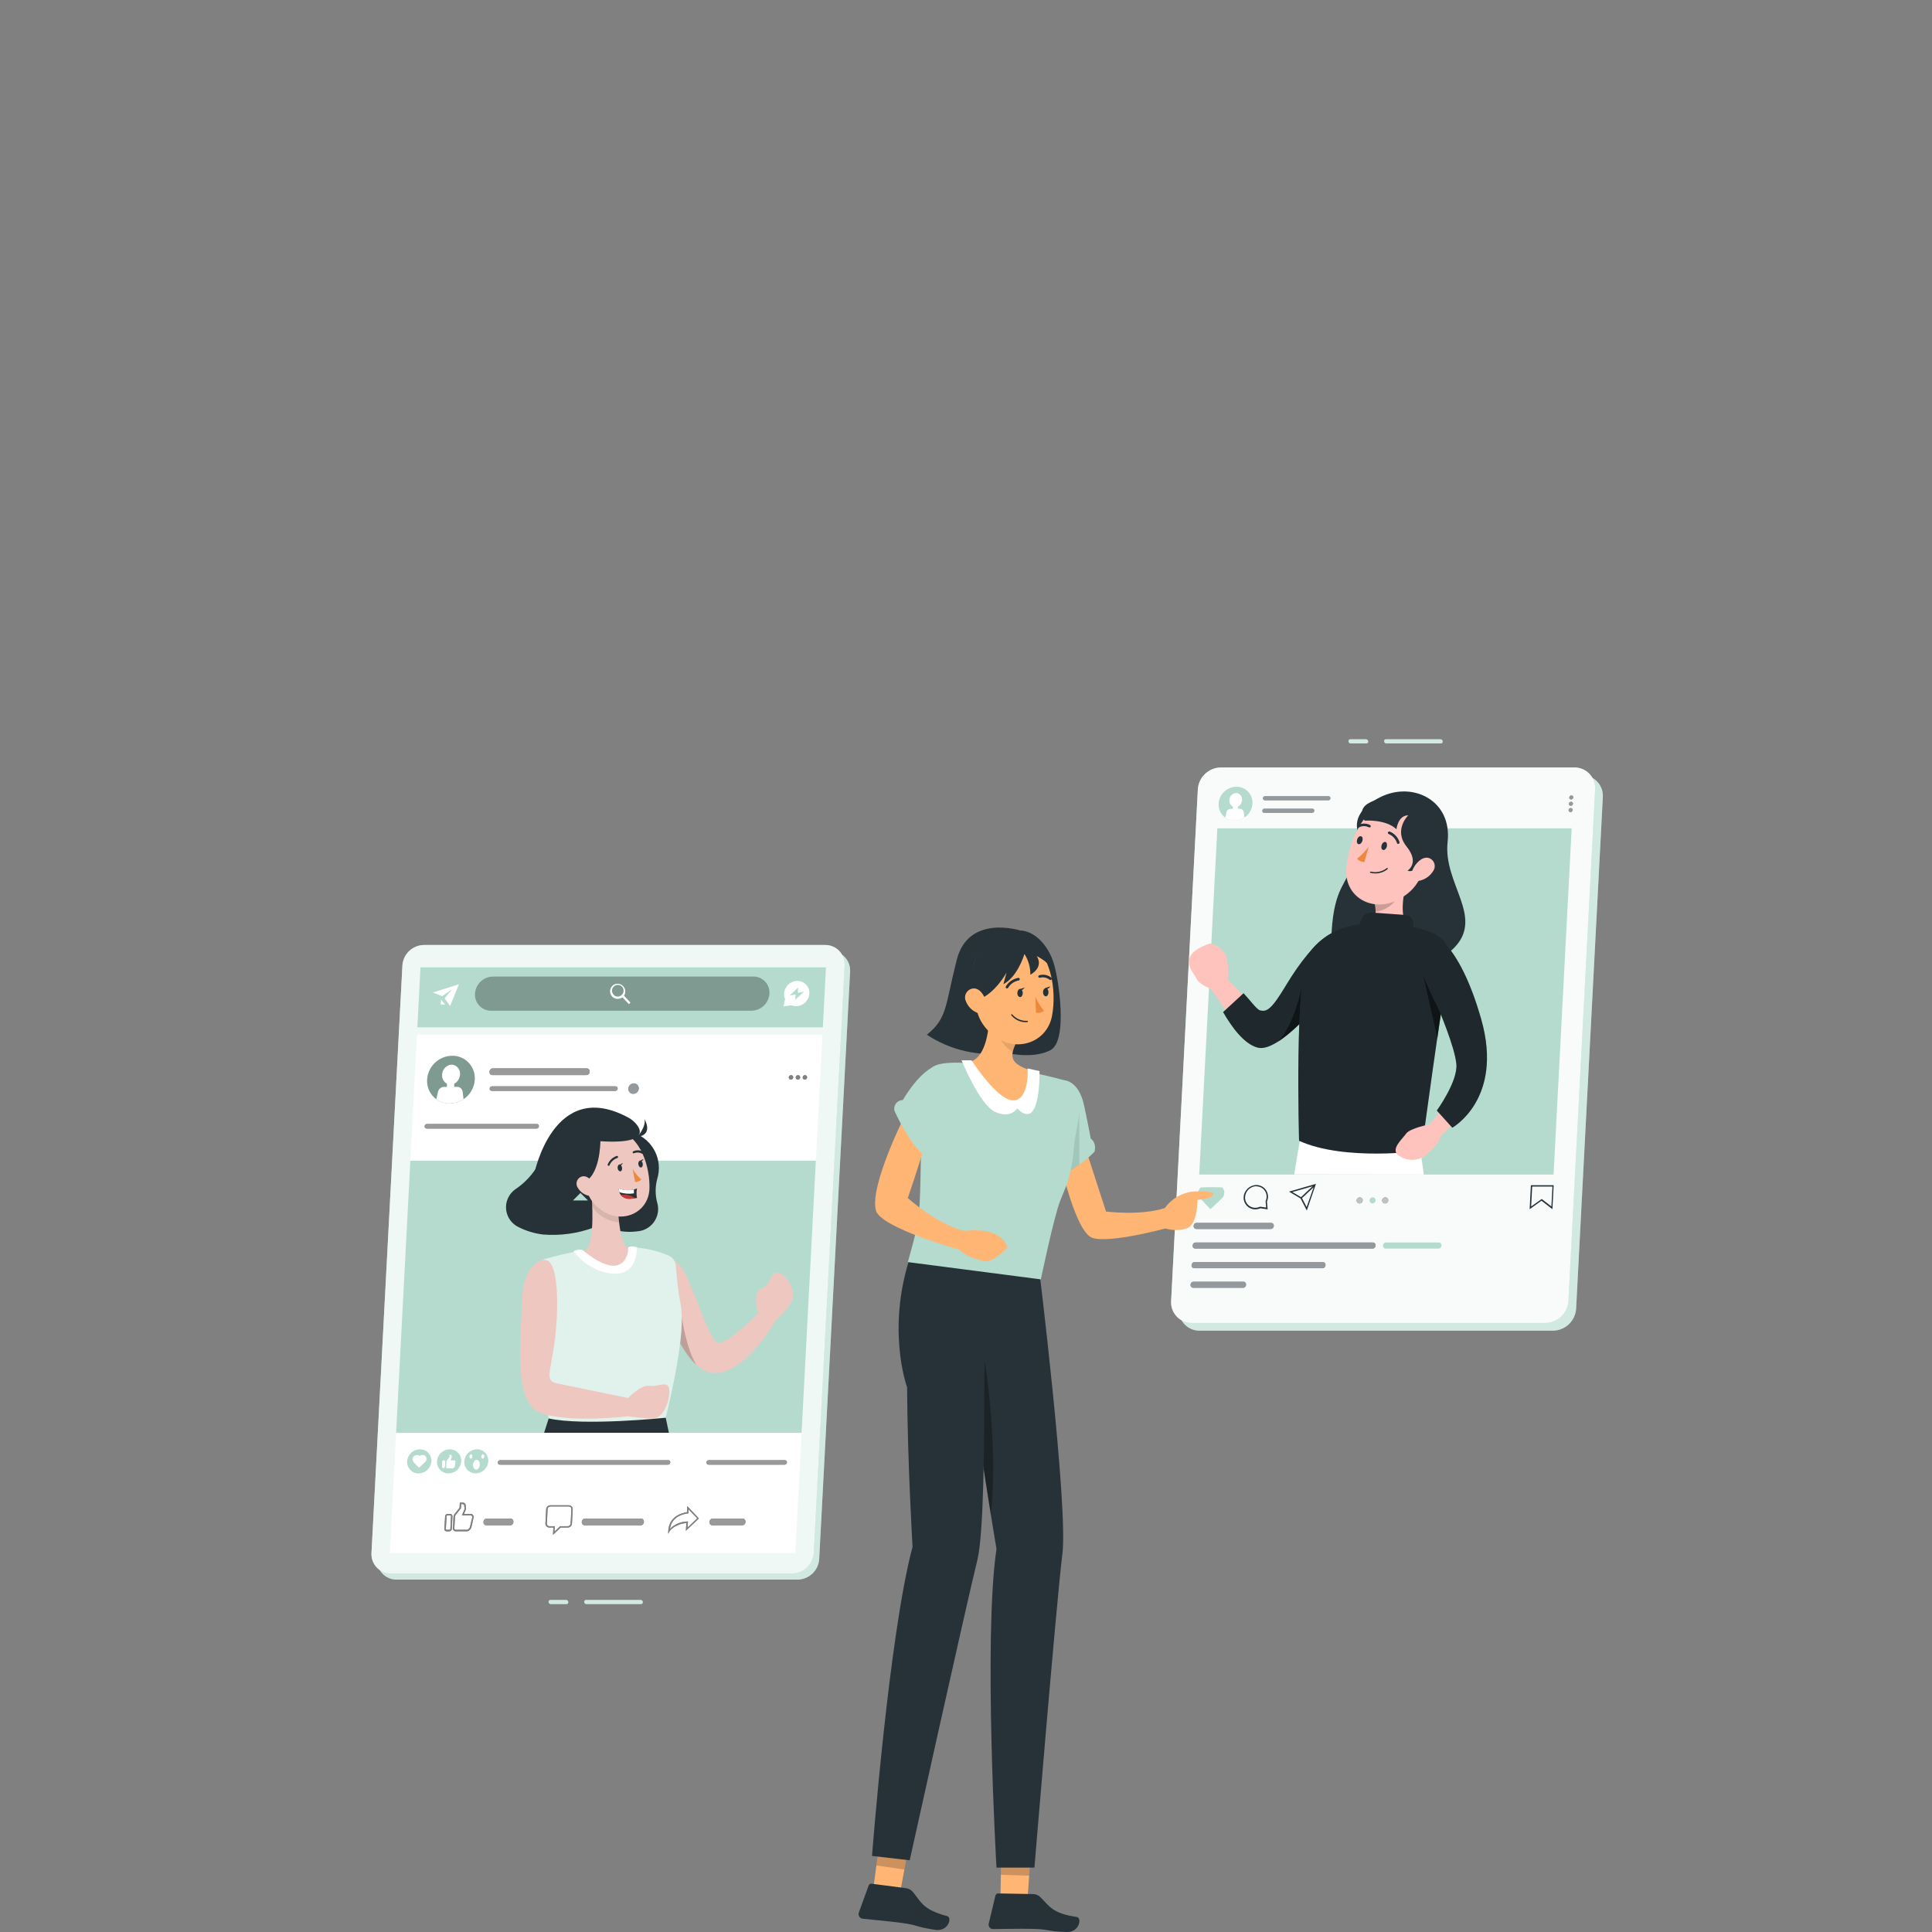 <?xml version="1.0" encoding="UTF-8"?>
<svg id="Layer_1" xmlns="http://www.w3.org/2000/svg" version="1.1" viewBox="0 0 500 500">
  <rect x="0" y="0" width="500" height="500" fill="#808080" stroke="none"/>
  <!-- Generator: Adobe Illustrator 29.5.0, SVG Export Plug-In . SVG Version: 2.1.0 Build 137)  -->
  <defs>
    <style>
      .st0 {
        opacity: .9;
      }

      .st0, .st1, .st2, .st3, .st4, .st5, .st6 {
        fill: #fff;
      }

      .st0, .st2, .st3, .st7, .st4, .st5, .st8, .st9, .st10, .st6 {
        isolation: isolate;
      }

      .st11, .st2 {
        opacity: .6;
      }

      .st12 {
        fill: #263238;
      }

      .st13, .st3 {
        opacity: .4;
      }

      .st14 {
        fill: #eec8c0;
      }

      .st7 {
        opacity: .1;
      }

      .st4, .st10, .st15 {
        opacity: .5;
      }

      .st5 {
        opacity: .7;
      }

      .st16 {
        fill: #c13b37;
      }

      .st17 {
        fill: #ffb573;
      }

      .st8 {
        opacity: .3;
      }

      .st9 {
        opacity: .2;
      }

      .st18 {
        fill: #ed893e;
      }

      .st6 {
        opacity: .8;
      }

      .st19 {
        fill: #b4dbce;
      }

      .st20 {
        fill: #ffc3bd;
      }
    </style>
  </defs>
  <g id="freepik--character-3--inject-34">
    <path class="st19" d="M401.9,344.38h-91.42c-2.95.03-5.37-2.33-5.4-5.28,0-.14,0-.27.01-.41l6.91-132.38c.19-3.18,2.82-5.66,6-5.69h91.42c2.95-.03,5.37,2.33,5.4,5.28,0,.14,0,.27-.01.41l-6.91,132.38c-.2,3.17-2.82,5.65-6,5.69h0Z"/>
    <path class="st3" d="M401.9,344.38h-91.42c-2.95.03-5.37-2.33-5.4-5.28,0-.14,0-.27.01-.41l6.91-132.38c.19-3.18,2.82-5.66,6-5.69h91.42c2.95-.03,5.37,2.33,5.4,5.28,0,.14,0,.27-.01.41l-6.91,132.38c-.2,3.17-2.82,5.65-6,5.69h0Z"/>
    <path class="st19" d="M399.9,342.38h-91.42c-2.95.03-5.37-2.33-5.4-5.28,0-.14,0-.27.01-.41l6.91-132.38c.19-3.18,2.82-5.66,6-5.69h91.42c2.95-.03,5.37,2.33,5.4,5.28,0,.14,0,.27-.01.41l-6.91,132.38c-.2,3.17-2.82,5.65-6,5.69h0Z"/>
    <path class="st0" d="M399.9,342.38h-91.42c-2.95.03-5.37-2.33-5.4-5.28,0-.14,0-.27.01-.41l6.91-132.38c.19-3.18,2.82-5.66,6-5.69h91.42c2.95-.03,5.37,2.33,5.4,5.28,0,.14,0,.27-.01.41l-6.91,132.38c-.2,3.17-2.82,5.65-6,5.69h0Z"/>
    <polygon class="st19" points="402.06 303.97 310.36 303.97 315.05 214.37 406.75 214.37 402.06 303.97"/>
    <path class="st12" d="M327.34,207.11h16.45c.67,0,.73-1.05,0-1.05h-16.4c-.67,0-.73,1.05-.05,1.05h0Z"/>
    <g class="st15">
      <path class="st1" d="M327.34,207.11h16.45c.67,0,.73-1.05,0-1.05h-16.4c-.67,0-.73,1.05-.05,1.05h0Z"/>
    </g>
    <path class="st12" d="M327.17,210.35h12.42c.68,0,.74-1.06.06-1.06h-12.43c-.67,0-.73,1.06-.05,1.06h0Z"/>
    <g class="st15">
      <path class="st1" d="M327.17,210.35h12.42c.68,0,.74-1.06.06-1.06h-12.43c-.67,0-.73,1.06-.05,1.06h0Z"/>
    </g>
    <path class="st19" d="M358.62,323.13h13.65c1,0,1.1-1.57.08-1.57h-13.64c-1,0-1.1,1.57-.09,1.57h0Z"/>
    <path class="st12" d="M309.62,318.06h19.25c1,0,1.1-1.58.08-1.58h-19.25c-1,0-1.1,1.58-.08,1.58h0Z"/>
    <path class="st12" d="M309.35,323.13h45.85c1,0,1.1-1.57.08-1.57h-45.84c-1,0-1.1,1.57-.09,1.57Z"/>
    <path class="st12" d="M309.09,328.21h33.17c1,0,1.09-1.58.08-1.58h-33.17c-1,0-1.1,1.58-.08,1.58h0Z"/>
    <path class="st12" d="M308.82,333.28h12.87c1,0,1.1-1.57.08-1.57h-12.87c-1,0-1.09,1.57-.08,1.57Z"/>
    <g class="st15">
      <path class="st1" d="M309.62,318.06h19.25c1,0,1.1-1.58.08-1.58h-19.25c-1,0-1.1,1.58-.08,1.58h0Z"/>
    </g>
    <g class="st15">
      <path class="st1" d="M309.35,323.13h45.85c1,0,1.1-1.57.08-1.57h-45.84c-1,0-1.1,1.57-.09,1.57Z"/>
    </g>
    <g class="st15">
      <path class="st1" d="M309.09,328.21h33.17c1,0,1.09-1.58.08-1.58h-33.17c-1,0-1.1,1.58-.08,1.58h0Z"/>
    </g>
    <g class="st15">
      <path class="st1" d="M308.82,333.28h12.87c1,0,1.1-1.57.08-1.57h-12.87c-1,0-1.09,1.57-.08,1.57Z"/>
    </g>
    <path class="st12" d="M407,209.65c-.02.29-.26.52-.55.52-.27,0-.49-.21-.5-.48v-.04c.02-.29.26-.53.55-.53s.5.22.5.5v.03h0Z"/>
    <path class="st12" d="M407.08,208.01c-.02.29-.26.53-.55.53s-.5-.22-.5-.5v-.03c.03-.29.27-.52.56-.52.27,0,.49.2.49.47v.05Z"/>
    <path class="st12" d="M407.17,206.38c-.02.29-.26.52-.55.52-.27,0-.49-.21-.5-.48v-.04c.02-.29.26-.52.55-.53.28,0,.5.22.5.5v.03h0Z"/>
    <g class="st15">
      <path class="st1" d="M407,209.65c-.02.29-.26.52-.55.52-.27,0-.49-.21-.5-.48v-.04c.02-.29.26-.53.55-.53s.5.22.5.5v.03h0Z"/>
      <path class="st1" d="M407.08,208.01c-.02.29-.26.53-.55.53s-.5-.22-.5-.5v-.03c.03-.29.27-.52.56-.52.27,0,.49.2.49.47v.05Z"/>
      <path class="st1" d="M407.17,206.38c-.02.29-.26.52-.55.52-.27,0-.49-.21-.5-.48v-.04c.02-.29.26-.52.55-.53.28,0,.5.22.5.5v.03h0Z"/>
    </g>
    <path class="st12" d="M324.85,312.98c-1.66,0-3-1.34-3-3v-.15c.11-1.75,1.55-3.12,3.31-3.15,1.66,0,3,1.34,3,3v.15c-.02.4-.12.79-.28,1.15l.19,2-1.9-.28c-.42.18-.87.28-1.32.28ZM325.16,306.98c-1.56.03-2.84,1.24-2.94,2.8-.09,1.45,1,2.7,2.45,2.79h.2c.42,0,.84-.1,1.22-.28h.05l1.55.23-.16-1.62h0c.16-.34.25-.7.27-1.07.09-1.46-1.01-2.71-2.46-2.8h-.18v-.05h0Z"/>
    <path class="st12" d="M352.67,310.66c-.02.44-.39.79-.83.79-.41,0-.75-.33-.75-.75v-.04c.04-.44.39-.78.83-.79.41,0,.75.33.75.75v.04Z"/>
    <path class="st19" d="M356,310.66c-.02.44-.39.79-.83.79-.41,0-.74-.33-.74-.74v-.05c.03-.44.39-.79.83-.79.41,0,.74.33.74.74v.05Z"/>
    <path class="st12" d="M359.28,310.66c-.03.44-.39.78-.83.79-.41,0-.75-.32-.75-.73v-.06c.03-.44.39-.78.83-.79.41,0,.75.33.75.75v.04Z"/>
    <path class="st5" d="M352.67,310.66c-.02.44-.39.79-.83.79-.41,0-.75-.33-.75-.75v-.04c.04-.44.39-.78.83-.79.41,0,.75.33.75.75v.04Z"/>
    <path class="st5" d="M359.28,310.66c-.03.44-.39.78-.83.79-.41,0-.75-.32-.75-.73v-.06c.03-.44.39-.78.83-.79.41,0,.75.33.75.75v.04Z"/>
    <path class="st19" d="M316.32,307.31c-1.85-.09-3.7-.09-5.55,0-.81.71-.9,1.94-.22,2.77h0l.08.09h0l2.63,2.78,2.92-2.78.09-.09h0c.76-.76.78-1.98.05-2.77Z"/>
    <path class="st12" d="M401.76,312.94l-2.83-2.2-3.06,2.2.32-6.21h5.9l-.33,6.21h0ZM396.53,307.08l-.27,5.16,2.74-1.94,2.5,1.94.27-5.16h-5.24Z"/>
    <path class="st19" d="M324.14,207.98c-.15,2.44-2.16,4.35-4.61,4.38-2.27.02-4.13-1.8-4.15-4.07v-.31c.15-2.44,2.16-4.34,4.6-4.37,2.27-.03,4.13,1.79,4.16,4.06v.31h0Z"/>
    <path class="st1" d="M319.53,212.36c.91,0,1.79-.28,2.54-.79l-.17-1.37c-.06-.51-.49-.89-1-.89h-.52v-.57c.63-.33,1.03-.97,1.06-1.68.11-.9-.54-1.71-1.44-1.82h-.1c-.97.06-1.73.86-1.74,1.83-.06.69.29,1.34.89,1.68v.57h-.52c-.53,0-1,.37-1.12.89l-.31,1.37c.71.52,1.56.79,2.43.79h0Z"/>
    <path class="st12" d="M333.59,308.39l3,1.78,1.61,3.11,2.37-6.9-6.98,2.01h0ZM334.47,308.5l5.23-1.5-3,2.82-2.23-1.32ZM338.16,312.39l-1.2-2.32,3-2.82-1.8,5.14h0Z"/>
    <path class="st1" d="M368.44,303.97c-.33-3.49-1.02-6.95-2.06-10.3l-29.26-1.87s-.79,3.12-2.18,12.13l33.5.04Z"/>
    <path class="st12" d="M351.55,215.54s-2.63-5.09,5.7-9.25,18.6.82,17.39,11.6,9.48,19.32,1.76,27.34-32.39,6.29-31.79-3.93c.72-12.29,4.22-12.41,5.43-18.21s1.51-7.55,1.51-7.55h0Z"/>
    <path class="st20" d="M317.87,262.55s-4.21-6.49-4.67-6.7c-1.32-.62-3-1.36-3.56-2.6s-2.44-2.95-1.83-5.17,4-3.46,5.13-3.83,3.87,1.48,4.51,3.46c.39,1.9.49,3.86.31,5.79l4.6,4.67-4.49,4.38h0Z"/>
    <path class="st12" d="M316.54,261.93c2.14,3.71,5.33,8.23,8.92,9.19,5.52,1.48,16.74-12.58,16.74-12.58,0,0,8.82-21.17,1.67-16.59-3.62,2.33-7.33,6.85-11.11,13.14s-4.92,6.78-6.63,6.41c-.85-.18-2.66-2.71-4.3-4.45l-5.29,4.88h0Z"/>
    <path class="st9" d="M316.54,261.93c2.14,3.71,5.33,8.23,8.92,9.19,5.52,1.48,16.74-12.58,16.74-12.58,0,0,8.82-21.17,1.67-16.59-3.62,2.33-7.33,6.85-11.11,13.14s-4.92,6.78-6.63,6.41c-.85-.18-2.66-2.71-4.3-4.45l-5.29,4.88h0Z"/>
    <path class="st10" d="M344,253.99l-2.68-1.27-4.41,2.68s-1.89,9.76-6.13,14.18c5.4-3.44,11.47-11,11.47-11,0,0,.75-2,1.75-4.59Z"/>
    <path class="st20" d="M364.35,226.97c-1.15,4.19-2.44,10.34.29,13.23,0,0-.48,4.29-12.75,8.65-3.82-6.26-.38-9-.38-9,4.8-1,4.81-2.92,4.25-6.22l8.59-6.66h0Z"/>
    <path class="st9" d="M360.86,229.66l-5.05,4c.15.77.22,1.55.23,2.33,1.82-.21,4.76-1.67,5.3-3.62.07-.93-.09-1.86-.48-2.71Z"/>
    <path class="st20" d="M370.4,219.87c-2.42,6.86-3.3,9.81-7.79,12.55-6.77,4.14-14.54.1-14.19-7.24.32-6.6,4.23-16.75,11.76-17.88,5-.92,9.8,2.38,10.72,7.38.04.23.08.47.1.7.15,1.52-.06,3.06-.6,4.49Z"/>
    <path class="st12" d="M358.92,219.09c-.17.56-.6,1-1,.87s-.53-.62-.38-1.19.6-.95,1-.87.46.64.38,1.19Z"/>
    <path class="st12" d="M352.59,217.6c-.17.57-.6.95-1,.87s-.53-.62-.37-1.19.59-.95,1-.86.53.61.37,1.18h0Z"/>
    <path class="st18" d="M354.25,219.09c-.88,1.17-1.9,2.23-3.05,3.14.47.56,1.17.87,1.9.86l1.15-4Z"/>
    <path class="st12" d="M355.51,226.03c-.28-.02-.56-.07-.84-.14-.09,0-.15-.1-.13-.18v-.02h0c.04-.09.13-.14.22-.12,1.44.35,2.96.02,4.12-.9.07-.07.17-.07.24,0,.07.07.07.18,0,.25-1.01.83-2.31,1.23-3.61,1.11h0Z"/>
    <path class="st12" d="M361.83,218.4c-.15,0-.28-.11-.3-.26-.35-1.04-1.13-1.88-2.15-2.3-.17-.07-.25-.26-.18-.43h0c.07-.18.27-.27.45-.21h0c1.23.49,2.17,1.51,2.55,2.78.03.19-.09.36-.27.41h0s-.07.02-.1,0h0Z"/>
    <path class="st12" d="M351.54,214.19c-.12,0-.23-.08-.28-.19-.07-.18.01-.38.18-.46.99-.53,2.17-.53,3.16,0,.15.09.2.28.11.42v.02h0c-.1.16-.31.21-.47.12h0c-.78-.4-1.7-.4-2.48,0-.06.05-.13.09-.21.09h0Z"/>
    <path class="st12" d="M336.2,295.23s-1.26-42.92,2.54-48.47,11.39-9.06,22.23-7.58,15.54,3.51,13.81,11.84-6.89,46.8-6.89,46.8c0,0-19.89,2.78-31.69-2.59Z"/>
    <path class="st9" d="M336.2,295.23s-1.26-42.92,2.54-48.47,11.39-9.06,22.23-7.58,15.54,3.51,13.81,11.84-6.89,46.8-6.89,46.8c0,0-19.89,2.78-31.69-2.59Z"/>
    <path class="st12" d="M351.49,240.1l1-2.4c.41-.98,1.39-1.6,2.45-1.54l8.79.64c1.19.11,2.08,1.15,2,2.34l-.14,2.63-14.1-1.67h0Z"/>
    <path class="st9" d="M351.49,240.1l1-2.4c.41-.98,1.39-1.6,2.45-1.54l8.79.64c1.19.11,2.08,1.15,2,2.34l-.14,2.63-14.1-1.67h0Z"/>
    <path class="st10" d="M374.4,253.02l-.18-.63-2.72-2.07-3.16,2.07,3.66,16.33c.87-6.3,1.76-12.14,2.4-15.7Z"/>
    <path class="st20" d="M373.09,287.19l-3.09,3.79s-5.13,1-6.09,2.4-4.33,4.17-1.83,5.74c2.3,1.59,5.4,1.34,7.43-.58,2.05-1.92,3-3.21,3.21-4.32l4.57-4.72-4.2-2.31h0Z"/>
    <path class="st12" d="M360.38,206.29s-10.67.55-7.22,6.1c0,0,5.42-.46,8.24,2.22,0,0,.38-3.61,3.06-3.61,0,0-3.9,3.78-.43,8.09s.23,6.24.23,6.24c0,0,1.72.84,3.25-1.93l2.37-.31,1.71-4.61.32-6-1.73-3-2.72-2.35-3.68-.88-3.4.04Z"/>
    <path class="st20" d="M370.74,225.67c-.79,1.14-1.98,1.94-3.33,2.25-1.78.37-2.47-1.23-1.81-2.85.62-1.45,2.28-3.39,4-3.07,1.18.26,1.92,1.44,1.66,2.62-.01.05-.02.1-.04.14-.09.33-.26.64-.48.91h0Z"/>
    <path class="st12" d="M370.08,241.18s7.45,2.07,13.28,22.67-7.51,28-7.51,28l-4-4.44s5.45-7.52,5.06-12-4.67-14.43-4.67-14.43c0,0-11.39-21-2.16-19.8h0Z"/>
    <path class="st9" d="M370.08,241.18s7.45,2.07,13.28,22.67-7.51,28-7.51,28l-4-4.44s5.45-7.52,5.06-12-4.67-14.43-4.67-14.43c0,0-11.39-21-2.16-19.8h0Z"/>
    <path class="st19" d="M372.89,192.4h-14.11c-.7,0-.79-1.08-.1-1.08h14.12c.69,0,.79,1.08.09,1.08h0Z"/>
    <path class="st19" d="M353.61,192.4h-4.06c-.69,0-.79-1.08-.09-1.08h4.05c.7,0,.8,1.08.1,1.08Z"/>
    <g class="st13">
      <path class="st1" d="M372.89,192.4h-14.11c-.7,0-.79-1.08-.1-1.08h14.12c.69,0,.79,1.08.09,1.08h0Z"/>
    </g>
    <g class="st13">
      <path class="st1" d="M353.61,192.4h-4.06c-.69,0-.79-1.08-.09-1.08h4.05c.7,0,.8,1.08.1,1.08Z"/>
    </g>
  </g>
  <g id="freepik--character-2--inject-34">
    <polygon class="st17" points="259.15 478.06 258.91 491.45 265.95 491.03 266.82 478.9 259.15 478.06"/>
    <path class="st12" d="M267.23,490.18l-8.9-.16c-.33,0-.63.22-.71.54l-1.73,7.24c-.16.64.23,1.28.87,1.44h.25c3.2,0,6.06-.13,10.05-.05,4.71.09,3.5.63,9,.81,3.33.1,4-3.68,2.6-3.89-6.46-.93-7.1-2.9-9.55-5.26-.52-.44-1.19-.68-1.88-.67h0Z"/>
    <polygon class="st9" points="259.11 480.17 259.02 485.19 266.36 485.42 266.64 481.4 259.11 480.17"/>
    <polygon class="st17" points="227.73 475.71 225.99 488.98 233.03 489.35 235.25 477.4 227.73 475.71"/>
    <path class="st12" d="M234.39,488.65l-8.82-1.15c-.33-.05-.65.14-.76.46l-2.54,7c-.22.62.09,1.3.7,1.53.08.03.16.05.25.06,3.18.36,6,.56,10,1.08,4.67.62,3.41,1,8.89,1.82,3.3.48,4.4-3.2,3-3.57-6.31-1.65-6.72-3.68-8.9-6.3-.47-.52-1.12-.85-1.82-.93h0Z"/>
    <polygon class="st9" points="227.45 477.8 226.8 482.78 234.06 483.83 234.8 479.86 227.45 477.8"/>
    <path class="st12" d="M264,240.8s-13.35-4.26-16.38,7.55-2.36,15.13-7.75,19.44c6.08,4.01,13.41,5.69,20.63,4.71,0,0,6.76,1.68,11.34-.71s2.19-18.29.84-22.6c-1.55-4.88-5.15-8.3-8.68-8.39Z"/>
    <path class="st12" d="M268.74,326.97s7.75,62.85,6.2,75.25-7.23,81.11-7.23,81.11h-9.82s-3.44-59.24,0-82.48c0,0-9.13-53.39-8.09-66.82s18.33-11.52,18.94-7.06h0Z"/>
    <path class="st8" d="M256.43,391.98c2.17-21-2.39-44.86-2.39-44.86l-3.14,5.54c1.46,13.25,3.95,29.49,5.53,39.32h0Z"/>
    <path class="st12" d="M254.75,356.16c0,18.64-.18,40.88-1.81,47.57-3,12.14-17.51,77.71-17.51,77.71l-9.75-1.13s4.4-57.33,10.49-80c0,0-1.29-21.47-1.42-41.29,0,0-5.85-16,1.58-36,0,0,16.58-4.7,21.84,1.95,0,0-3.43,23.18-3.42,31.19h0Z"/>
    <path class="st17" d="M281.08,297.65l5.16,15.89s8.79,1.16,15.24-.9c1.71-2.44,4.4-4,7.37-4.27,4.77-.25,5.16.52,5.16.52-.21.58-.69,1.02-1.29,1.16-1,.26-2.84.52-2.84.52,0,0,.13,6.46-2.84,7.36-1.77.54-3.66.54-5.43,0,0,0-14.33,3.88-18.85,2.45s-8.53-20.36-8.53-20.36l6.85-2.37h0Z"/>
    <path class="st19" d="M275.33,279.56s3.85,0,5.23,6.51,1.72,8.61,1.72,8.61c0,0,1.55.86,1,3.36-2.13,2.21-4.64,4.02-7.41,5.34-4.09,1.81-3.45-23.8-.54-23.82h0Z"/>
    <path class="st7" d="M279.31,287.71l-4.08,2.45-2.23,3.58c.13,5.56,1,10.47,2.91,9.64,1.19-.53,2.33-1.18,3.4-1.94v-13.73Z"/>
    <path class="st19" d="M269.37,331.1s3.3-15.9,5-20.32c1.33-3.48,2.93-5.85,3.62-14.46.33-4.15,4-14.64-1.9-16.53s-31.68-7.41-35.13-3.27-2.12,29.22-3.27,38.91c-.34,2.87-2.75,11.2-2.75,11.2l34.43,4.47Z"/>
    <path class="st17" d="M234.33,288.39l5,8.1s-2.58,8.4-4.39,13.56c0,0,7.23,6.59,14.59,8.53,0,0,5.43-.78,8.4,1s2.64,3.36,2.64,3.36c0,0-3.74,4.3-6.37,3.37s-3.89-.92-5.83-2.86c0,0-20.51-5.68-21.69-10.2-1.68-6.45,7.65-24.86,7.65-24.86Z"/>
    <path class="st17" d="M256,261.69c.12,4.34-.74,11.64-4.69,13,0,0,.42,4.88,11.55,11.51,5.32-5.44,3.48-9.31,3.48-9.31-5.3-1.83-4.79-3.8-3.43-6.94l-6.91-8.26Z"/>
    <path class="st19" d="M245.17,275.57s-4.73-2.15-11.53,9.13c-1.24,0-2.23,1.02-2.22,2.26,0,.16.02.33.06.49,0,0,4.14,9.56,9,12.57,0,0,2.5-.43.95-3.27.04.05,4.43-16.1,3.74-21.18h0Z"/>
    <path class="st1" d="M251.44,274.41s6.73,10.54,10.87,10.37,3.63-8.27,3.63-8.27l3.08.69s.43,16-5.77,9.65c0,0-1.59,2.71-5.64.95s-8.76-13.39-8.76-13.39h2.59Z"/>
    <path class="st7" d="M258.09,267.13c.65,2.14,2.08,3.96,4,5.1.19-.8.46-1.58.81-2.32l-1.9-2.27-2.91-.51Z"/>
    <path class="st17" d="M251.69,253.55c.73,7.22.9,10.28,4.7,13.84,5.72,5.36,14.42,2.87,15.86-4.41,1.28-6.57-.14-17.3-7.34-19.85-5.14-1.87-10.82.78-12.69,5.92-.52,1.44-.71,2.98-.53,4.5h0Z"/>
    <path class="st12" d="M263.29,257.04c0,.59.36,1,.74,1s.68-.51.66-1.1-.36-1.05-.74-1-.65.54-.66,1.1Z"/>
    <path class="st12" d="M269.94,256.8c0,.6.36,1.06.74,1.05s.68-.52.67-1.1-.37-1.06-.75-1-.68.45-.66,1.05Z"/>
    <path class="st12" d="M270.43,255.73l1.4-.46s-.68,1.13-1.4.46Z"/>
    <path class="st18" d="M267.94,257.93c.58,1.32,1.34,2.56,2.26,3.68-.6.45-1.36.63-2.09.48l-.17-4.16h0Z"/>
    <path class="st12" d="M265,264.52c.29.02.58.02.87,0,.09,0,.17-.08.17-.17h0c-.01-.1-.09-.17-.19-.16-1.49.09-2.92-.53-3.88-1.67-.06-.07-.16-.07-.23,0h-.01c-.07.08-.07.18,0,.25.82.99,1.99,1.63,3.27,1.76h0Z"/>
    <path class="st12" d="M260.56,255.8c.15.02.3-.06.36-.2.6-.97,1.58-1.64,2.7-1.85.19-.04.32-.22.29-.41-.04-.18-.21-.31-.4-.27h0c-1.35.25-2.52,1.07-3.21,2.25-.08.17,0,.37.17.45h0s.06.03.09.03h0Z"/>
    <path class="st12" d="M271.81,253.63c.13.02.25-.04.33-.14.11-.15.08-.36-.07-.48-.88-.71-2.05-.94-3.13-.61-.17.06-.27.24-.22.42h0c.07.18.26.27.44.21h0c.85-.23,1.76-.04,2.45.51.05.05.13.08.2.09Z"/>
    <path class="st12" d="M263.78,256.04l1.39-.46s-.67,1.09-1.39.46Z"/>
    <path class="st12" d="M272.21,250.47s-1.29-4.48-2.71-5.83-4.46-3.36-11.41-2.11-9.26,17.67-4.93,16.18c4.33-1.49,7.33-7,7.33-7l-.81,3c3.5-1.87,5.15-6.88,5.44-7.83,1.03,1.6,1.56,3.47,1.54,5.37,0,0,3.52-1.74,1.67-4.8,1.48.74,2.8,1.77,3.88,3.02h0Z"/>
    <path class="st17" d="M250,259.19c.51,1.27,1.49,2.3,2.75,2.85,1.69.71,2.76-.74,2.49-2.46-.25-1.54-1.43-3.77-3.21-3.78-1.29.03-2.31,1.11-2.28,2.4h0c0,.34.09.68.25.99Z"/>
  </g>
  <g id="freepik--character-1--inject-34">
    <path class="st19" d="M206.47,408.8h-103.87c-2.76,0-5-2.23-5.01-4.99,0-.11,0-.23.01-.34l8-152c.18-2.97,2.62-5.3,5.6-5.33h103.8c2.76,0,5,2.23,5.01,4.99,0,.11,0,.23,0,.34l-8,152c-.18,2.94-2.58,5.26-5.53,5.33Z"/>
    <path class="st3" d="M206.47,408.8h-103.87c-2.76,0-5-2.23-5.01-4.99,0-.11,0-.23.01-.34l8-152c.18-2.97,2.62-5.3,5.6-5.33h103.8c2.76,0,5,2.23,5.01,4.99,0,.11,0,.23,0,.34l-8,152c-.18,2.94-2.58,5.26-5.53,5.33Z"/>
    <path class="st19" d="M205,407.22h-103.86c-2.76,0-5-2.23-5.01-4.99,0-.11,0-.23.01-.34l8-152c.18-2.97,2.63-5.3,5.61-5.33h103.78c2.76-.03,5.03,2.18,5.06,4.94,0,.13,0,.26,0,.39l-8,152c-.19,2.96-2.62,5.28-5.58,5.33Z"/>
    <path class="st6" d="M205,407.22h-103.86c-2.76,0-5-2.23-5.01-4.99,0-.11,0-.23.01-.34l8-152c.18-2.97,2.63-5.3,5.61-5.33h103.78c2.76-.03,5.03,2.18,5.06,4.94,0,.13,0,.26,0,.39l-8,152c-.19,2.96-2.62,5.28-5.58,5.33Z"/>
    <polygon class="st19" points="207.45 370.84 102.51 370.84 106.2 300.4 211.14 300.4 207.45 370.84"/>
    <polygon class="st1" points="211.14 300.4 106.2 300.4 107.91 267.75 212.85 267.75 211.14 300.4"/>
    <polygon class="st1" points="205.82 401.94 100.88 401.94 102.51 370.84 207.45 370.84 205.82 401.94"/>
    <polygon class="st19" points="212.95 265.87 108.01 265.87 108.82 250.35 213.76 250.35 212.95 265.87"/>
    <path class="st19" d="M122.87,279.4c-.2,3.44-3.04,6.14-6.49,6.17-3.2.03-5.82-2.53-5.85-5.73,0-.15,0-.3.01-.44.21-3.44,3.04-6.13,6.49-6.17,3.2-.03,5.82,2.53,5.85,5.73,0,.15,0,.3-.01.44Z"/>
    <path class="st8" d="M122.87,279.4c-.2,3.44-3.04,6.14-6.49,6.17-3.2.03-5.82-2.53-5.85-5.73,0-.15,0-.3.01-.44.21-3.44,3.04-6.13,6.49-6.17,3.2-.03,5.82,2.53,5.85,5.73,0,.15,0,.3-.01.44Z"/>
    <path class="st1" d="M116.38,285.57c1.28,0,2.53-.39,3.59-1.11l-.24-1.93c-.09-.73-.71-1.28-1.45-1.26h-.73v-.8c.88-.46,1.45-1.36,1.5-2.36.15-1.27-.76-2.43-2.03-2.58-.05,0-.1,0-.15,0-1.37.09-2.43,1.22-2.45,2.59-.08.96.41,1.89,1.25,2.36v.8h-.73c-.75,0-1.41.52-1.58,1.26l-.44,1.93c1.01.73,2.22,1.12,3.46,1.11Z"/>
    <path d="M127.47,278.23h24.25c1.12,0,1.21-1.73.09-1.73h-24.25c-1.11,0-1.21,1.73-.09,1.73Z"/>
    <g class="st11">
      <path class="st1" d="M127.47,278.23h24.25c1.12,0,1.21-1.73.09-1.73h-24.25c-1.11,0-1.21,1.73-.09,1.73Z"/>
    </g>
    <path d="M129.37,379.05h43.5c.74,0,.81-1.15.06-1.15h-43.5c-.74,0-.8,1.15-.06,1.15Z"/>
    <g class="st11">
      <path class="st1" d="M129.37,379.05h43.5c.74,0,.81-1.15.06-1.15h-43.5c-.74,0-.8,1.15-.06,1.15Z"/>
    </g>
    <path d="M183.37,379.05h19.7c.74,0,.81-1.15.06-1.15h-19.7c-.74,0-.8,1.15-.06,1.15Z"/>
    <g class="st11">
      <path class="st1" d="M183.37,379.05h19.7c.74,0,.81-1.15.06-1.15h-19.7c-.74,0-.8,1.15-.06,1.15Z"/>
    </g>
    <path d="M125.92,394.74h6.08c1.11,0,1.2-1.73.09-1.73h-6.09c-1.11,0-1.21,1.73-.09,1.73h0Z"/>
    <g class="st11">
      <path class="st1" d="M125.92,394.74h6.08c1.11,0,1.2-1.73.09-1.73h-6.09c-1.11,0-1.21,1.73-.09,1.73h0Z"/>
    </g>
    <path d="M184.41,394.74h7.64c1.11,0,1.2-1.73.09-1.73h-7.64c-1.11,0-1.2,1.73-.09,1.73Z"/>
    <g class="st11">
      <path class="st1" d="M184.41,394.74h7.64c1.11,0,1.2-1.73.09-1.73h-7.64c-1.11,0-1.2,1.73-.09,1.73Z"/>
    </g>
    <path d="M151.35,394.74h14.42c1.11,0,1.2-1.73.09-1.73h-14.42c-1.11,0-1.21,1.73-.09,1.73Z"/>
    <g class="st11">
      <path class="st1" d="M151.35,394.74h14.42c1.11,0,1.2-1.73.09-1.73h-14.42c-1.11,0-1.21,1.73-.09,1.73Z"/>
    </g>
    <path d="M110.44,292.06h28.44c.74,0,.8-1.16.06-1.16h-28.44c-.75,0-.81,1.16-.06,1.16Z"/>
    <g class="st11">
      <path class="st1" d="M110.44,292.06h28.44c.74,0,.8-1.16.06-1.16h-28.44c-.75,0-.81,1.16-.06,1.16Z"/>
    </g>
    <path d="M127.26,282.3h32c.74,0,.8-1.15.06-1.15h-32c-.74,0-.81,1.15-.06,1.15Z"/>
    <g class="st11">
      <path class="st1" d="M127.26,282.3h32c.74,0,.8-1.15.06-1.15h-32c-.74,0-.81,1.15-.06,1.15Z"/>
    </g>
    <path class="st12" d="M165.32,281.73c-.05.76-.67,1.35-1.43,1.36-.71,0-1.29-.56-1.29-1.27v-.09c.05-.76.67-1.35,1.43-1.36.71,0,1.29.56,1.29,1.27v.09Z"/>
    <path class="st4" d="M165.32,281.73c-.05.76-.67,1.35-1.43,1.36-.71,0-1.29-.56-1.29-1.27v-.09c.05-.76.67-1.35,1.43-1.36.71,0,1.29.56,1.29,1.27v.09Z"/>
    <path d="M204.68,279.4c-.3,0-.55-.25-.55-.55v-.03c.02-.32.29-.57.61-.57.3,0,.54.23.55.53v.04c-.02.32-.29.58-.61.58h0Z"/>
    <path d="M206.48,279.4c-.3,0-.55-.23-.55-.53v-.05c.02-.32.29-.57.61-.57.29,0,.54.23.54.52v.05c0,.32-.28.58-.6.58h0Z"/>
    <path d="M208.27,279.4c-.3,0-.54-.24-.54-.54v-.04c.02-.32.28-.57.6-.57.3,0,.54.23.55.53v.04c-.02.32-.29.58-.61.58h0Z"/>
    <g class="st15">
      <path class="st1" d="M204.68,279.4c-.3,0-.55-.25-.55-.55v-.03c.02-.32.29-.57.61-.57.3,0,.54.23.55.53v.04c-.02.32-.29.58-.61.58h0Z"/>
      <path class="st1" d="M206.48,279.4c-.3,0-.55-.23-.55-.53v-.05c.02-.32.29-.57.61-.57.29,0,.54.23.54.52v.05c0,.32-.28.58-.6.58h0Z"/>
      <path class="st1" d="M208.27,279.4c-.3,0-.54-.24-.54-.54v-.04c.02-.32.28-.57.6-.57.3,0,.54.23.55.53v.04c-.02.32-.29.58-.61.58h0Z"/>
    </g>
    <path class="st8" d="M194.93,252.73h-67.34c-2.47.03-4.5,1.95-4.66,4.42-.15,2.29,1.59,4.27,3.88,4.42h67.66c2.47-.03,4.51-1.96,4.66-4.43.14-2.29-1.6-4.27-3.89-4.41h-.31Z"/>
    <path class="st1" d="M206.36,253.86c-1.83.02-3.33,1.45-3.44,3.27-.03.48.06.97.25,1.41l-.38,1.91,2-.29c.39.16.81.24,1.23.24,1.83-.02,3.33-1.45,3.44-3.27.11-1.69-1.17-3.15-2.86-3.26h-.24,0ZM205.82,258.75l.07-1.41-1.54.32,2.2-2.1-.07,1.41,1.55-.32-2.21,2.1Z"/>
    <polygon class="st1" points="112.06 256.85 114.41 257.81 117.01 256.03 115.06 258.34 116.49 260.36 118.76 254.73 112.06 256.85"/>
    <polygon class="st1" points="114.13 258.68 115.19 259.98 114.06 259.98 114.13 258.68"/>
    <path class="st19" d="M116.37,375.08c-1.74.02-3.17,1.38-3.27,3.12-.1,1.62,1.13,3.01,2.74,3.11h.26c1.74-.02,3.16-1.38,3.27-3.11.11-1.61-1.12-3.01-2.73-3.11h-.27ZM115.15,379.57c-.01.21-.19.38-.4.38s-.36-.15-.37-.35v-.03l.07-1.28c.01-.21.19-.39.4-.39s.36.15.37.35v.04l-.07,1.28ZM117.66,379.57c0,.06-.04.12-.08.16l-.14.15c-.06.08-.16.12-.26.12h-1.46c-.14,0-.25-.1-.26-.24v-.03l.08-1.54c0-.09.03-.17.09-.23l.69-.87v-.6h.32c.13,0,.23.09.25.22v.57l-.29.67h1.13l.18.25s-.25,1.37-.25,1.37Z"/>
    <path d="M116.55,391.8h-.71c-.34,0-.62.27-.64.61l-.2,3.29c-.02.31.21.58.52.6h.76c.34,0,.62-.26.64-.6l.17-3.28c.03-.31-.2-.59-.52-.62h-.02ZM116.55,395.69c-.01.12-.11.22-.24.22h-.71c-.12,0-.21-.09-.21-.21h0s.17-3.29.17-3.29c.01-.12.12-.22.24-.22h.71c.12,0,.21.09.21.21h0s-.17,3.29-.17,3.29Z"/>
    <path d="M122.16,391.8h-2.08l.46-1.09c.05-.12.07-.24.06-.37l-.1-.86c-.04-.35-.33-.61-.68-.6h-.82l-.07,1.33-1.34,1.69c-.13.17-.21.37-.22.58l-.16,3.07c-.02.39.27.72.66.74h2.96c.26,0,.5-.12.68-.3l.27-.3c.1-.12.17-.27.21-.42l.64-2.84-.47-.63ZM121.61,395.21c-.02.08-.06.16-.12.23l-.27.3c-.1.11-.24.17-.38.17h-2.91c-.18,0-.33-.14-.34-.32v-.04l.16-3.07c0-.13.05-.25.13-.35l1.42-1.8.06-1.07h.44c.16,0,.3.12.32.28l.1.86v.18l-.69,1.61h2.47l.26.35-.65,2.67h0Z"/>
    <g class="st15">
      <path class="st1" d="M116.55,391.8h-.71c-.34,0-.62.27-.64.61l-.2,3.29c-.02.31.21.58.52.6h.76c.34,0,.62-.26.64-.6l.17-3.28c.03-.31-.2-.59-.52-.62h-.02ZM116.55,395.69c-.01.12-.11.22-.24.22h-.71c-.12,0-.21-.09-.21-.21h0s.17-3.29.17-3.29c.01-.12.12-.22.24-.22h.71c.12,0,.21.09.21.21h0s-.17,3.29-.17,3.29Z"/>
      <path class="st1" d="M122.16,391.8h-2.08l.46-1.09c.05-.12.07-.24.06-.37l-.1-.86c-.04-.35-.33-.61-.68-.6h-.82l-.07,1.33-1.34,1.69c-.13.17-.21.37-.22.58l-.16,3.07c-.02.39.27.72.66.74h2.96c.26,0,.5-.12.68-.3l.27-.3c.1-.12.17-.27.21-.42l.64-2.84-.47-.63ZM121.61,395.21c-.02.08-.06.16-.12.23l-.27.3c-.1.11-.24.17-.38.17h-2.91c-.18,0-.33-.14-.34-.32v-.04l.16-3.07c0-.13.05-.25.13-.35l1.42-1.8.06-1.07h.44c.16,0,.3.12.32.28l.1.86v.18l-.69,1.61h2.47l.26.35-.65,2.67h0Z"/>
    </g>
    <path d="M143.11,397.21l.1-1.89h-1.06c-.55,0-1-.45-1-1l.2-3.76c.05-.56.51-.99,1.07-1h4.8c.55,0,1,.45,1,1l-.2,3.76c-.05.56-.51.99-1.07,1h-1.85l-1.99,1.89ZM142.43,389.87c-.38,0-.68.3-.71.67l-.19,3.76c-.03.35.23.65.58.68h1.46l-.07,1.4,1.47-1.4h2c.38,0,.68-.3.71-.68l.19-3.76c.02-.35-.24-.65-.59-.67h-4.85Z"/>
    <g class="st15">
      <path class="st1" d="M143.11,397.21l.1-1.89h-1.06c-.55,0-1-.45-1-1l.2-3.76c.05-.56.51-.99,1.07-1h4.8c.55,0,1,.45,1,1l-.2,3.76c-.05.56-.51.99-1.07,1h-1.85l-1.99,1.89ZM142.43,389.87c-.38,0-.68.3-.71.67l-.19,3.76c-.03.35.23.65.58.68h1.46l-.07,1.4,1.47-1.4h2c.38,0,.68-.3.71-.68l.19-3.76c.02-.35-.24-.65-.59-.67h-4.85Z"/>
    </g>
    <path d="M172.94,396.95v-.68c.19-3.77,3.34-4.68,4.84-4.91l.09-1.57,3,3.18-3.36,3.19.11-2c-3.22.31-4.37,2.18-4.38,2.2l-.3.59h0ZM178.21,390.62l-.06,1.05h-.15c-1.57.2-4.18,1-4.62,4,1.19-1.19,2.8-1.87,4.48-1.91h.18l-.08,1.56,2.48-2.36-2.23-2.34Z"/>
    <g class="st15">
      <path class="st1" d="M172.94,396.95v-.68c.19-3.77,3.34-4.68,4.84-4.91l.09-1.57,3,3.18-3.36,3.19.11-2c-3.22.31-4.37,2.18-4.38,2.2l-.3.59h0ZM178.21,390.62l-.06,1.05h-.15c-1.57.2-4.18,1-4.62,4,1.19-1.19,2.8-1.87,4.48-1.91h.18l-.08,1.56,2.48-2.36-2.23-2.34Z"/>
    </g>
    <path class="st19" d="M123.43,375.08c-1.74.02-3.17,1.38-3.28,3.12-.1,1.62,1.13,3.01,2.74,3.1h.21c1.74-.02,3.16-1.38,3.27-3.11.1-1.61-1.12-3.01-2.73-3.11h-.21,0ZM121.84,377.49c-.21,0-.37-.25-.36-.56s.21-.56.42-.56.37.25.35.56-.2.56-.41.56ZM123.23,380.34c-.48,0-.85-.57-.81-1.27s.46-1.27.94-1.27.85.57.81,1.27-.46,1.27-.94,1.27ZM124.92,377.49c-.21,0-.37-.25-.36-.56s.21-.56.42-.56.37.25.35.56-.2.56-.41.56Z"/>
    <path class="st19" d="M108.64,375.08c-1.74.02-3.17,1.38-3.28,3.12-.1,1.62,1.13,3.01,2.74,3.11h.26c1.74-.02,3.17-1.38,3.28-3.11.11-1.61-1.12-3.01-2.73-3.11h-.27ZM110,378.33v.05l-1.56,1.48-1.44-1.48h0v-.05h0c-.37-.49-.27-1.19.22-1.55.42-.31,1-.3,1.39.04.42-.4,1.08-.38,1.48.04s.38,1.08-.04,1.48h-.05Z"/>
    <path class="st1" d="M163.18,259.47l-1.68-1.78c.61-.92.35-2.16-.58-2.77-.72-.47-1.67-.43-2.34.11-.84.72-.93,1.98-.21,2.82.02.02.04.04.05.06.71.72,1.85.8,2.65.18l1.69,1.78.42-.4ZM158.85,257.47c-.6-.57-.62-1.52-.05-2.12.57-.6,1.52-.62,2.12-.05.6.57.62,1.52.05,2.12l-.05.05c-.56.58-1.48.6-2.06.04h0v-.03h0Z"/>
    <path class="st14" d="M169.76,324.1c3.5.61,6.47,2.92,7.92,6.17,2.62,5.6,6,16.4,8,17.25s10.54-7.59,10.54-7.59c0,0-1.75-5.58.87-6.46s2.09-4.78,4.54-4,3.84,4.31,3.66,6.23-4.71,6.28-4.71,6.28c0,0-8.2,14.6-16.58,13.27s-14.22-23.56-14.22-23.56c0,0-2.37-7.89-.02-7.59h0Z"/>
    <path class="st9" d="M172.09,338.92c1.83,4.95,4.67,11.19,8.16,14.37-3.78-6.08-4.69-19.6-4.69-19.6l-3.47,5.23Z"/>
    <path class="st12" d="M163.54,293.04c.28.07.55.16.82.27,4.69,1.8,7.19,6.91,5.75,11.72-.57,2.06-.57,4.25,0,6.31.86,3.08-.95,6.27-4.03,7.13-.38.11-.78.17-1.17.2-2.38.32-4.8.06-7.05-.77-1.33-.61-2.85-.69-4.24-.2-4.18,1.54-8.66,2.15-13.1,1.79-2.26-.28-4.46-.95-6.48-2-2.79-1.44-3.89-4.87-2.45-7.66.41-.81,1.02-1.5,1.75-2.03,2.21-1.47,4.09-3.39,5.5-5.63,1.89-3.22,4.34-6.08,7.23-8.45.48-.41,1.02-.73,1.61-.95l1.62-.63c.32-.12.66-.22,1-.29l3.84-.69c.8-.15,1.62-.12,2.41.08l6.99,1.8Z"/>
    <path class="st19" d="M141.07,325.8c3-.85,6.03-1.56,9.1-2.1l.1.09.16.15,1.35,1,3.66,2.21,3,.47,2.91-.71,1.86-2.59.34-1.49v-.03c3.27.13,6.48.85,9.49,2.13,1.09.49,1.81,1.55,1.87,2.74.25,3.45.68,6.88,1.3,10.28,1.21,7.16-2.5,23.19-3.94,29-.33,1.3-1.43,2.27-2.76,2.44-8.22,1.13-16.56,1.18-24.8.16-1.6-.21-2.8-1.57-2.83-3.18-.1-9.18-2.34-29.67-3.18-37-.21-1.61.8-3.14,2.37-3.57h0Z"/>
    <path class="st2" d="M141.07,325.8c3-.85,6.03-1.56,9.1-2.1l.1.09.16.15,1.35,1,3.66,2.21,3,.47,2.91-.71,1.86-2.59.34-1.49v-.03c3.27.13,6.48.85,9.49,2.13,1.09.49,1.81,1.55,1.87,2.74.25,3.45.68,6.88,1.3,10.28,1.21,7.16-2.5,23.19-3.94,29-.33,1.3-1.43,2.27-2.76,2.44-8.22,1.13-16.56,1.18-24.8.16-1.6-.21-2.8-1.57-2.83-3.18-.1-9.18-2.34-29.67-3.18-37-.21-1.61.8-3.14,2.37-3.57h0Z"/>
    <path class="st14" d="M151.71,323.46c2.37-2.49,1.42-13.66,1.42-13.66l6.93,4.71s.41,6.91,2.07,8.24c.38.31,1,.05,1.42.08l-.42,1.76-1.29,2.21-1.78,1.26h-2.62l-2.36-.68-2.69-1.87-2.19-1.77c.51-.11,1.17.06,1.51-.28h0Z"/>
    <path class="st7" d="M160.54,316.42c-4.56-.52-6.66-2.88-7.6-4.75l.19-1.87,6.93,4.71.48,1.91h0Z"/>
    <path class="st12" d="M166.78,289.6s2.49,4.07-1.85,4.63c0,0,2.39-2.68,1.85-4.63Z"/>
    <polygon class="st19" points="148.28 310.68 150.22 308.74 152.16 310.68 148.28 310.68"/>
    <path class="st14" d="M150.29,302.63c1.46,5.75,2,8.21,5.46,10.64,5.28,3.65,12,.59,12.32-5.48.25-5.46-2.19-14-8.33-15.18-4.38-.9-8.65,1.92-9.55,6.29-.25,1.23-.22,2.5.1,3.71v.02h0Z"/>
    <path class="st12" d="M159.85,302.39c.1.47.42.81.73.75s.49-.49.4-1-.42-.82-.72-.76-.47.55-.41,1.01h0Z"/>
    <path class="st12" d="M165.21,301.38c.09.48.42.81.72.76s.49-.5.41-1-.42-.81-.73-.75-.49.52-.4.99h0Z"/>
    <path class="st12" d="M165.48,300.47l1.08-.54s-.42,1-1.08.54Z"/>
    <path class="st18" d="M163.72,302.55c.63,1,1.39,1.92,2.27,2.71-.42.44-1.02.67-1.63.64l-.64-3.35Z"/>
    <path class="st12" d="M157.5,301.72c.12,0,.23-.08.26-.2.38-.86,1.11-1.53,2-1.83.15-.05.23-.2.18-.35h0c-.05-.15-.2-.23-.35-.18h0c-1.06.36-1.91,1.17-2.33,2.21-.04.15.05.3.19.34h.09l-.04.02h0Z"/>
    <path class="st12" d="M166.35,298.61c.1,0,.19-.06.24-.15.08-.13.03-.3-.1-.38h0c-.8-.47-1.78-.51-2.61-.11-.14.06-.19.22-.13.36h0c.07.13.24.18.37.11h0c.65-.27,1.39-.23,2,.12.07.05.16.07.24.06h0Z"/>
    <path class="st12" d="M160.12,301.52l1.08-.54s-.41.96-1.08.54Z"/>
    <path class="st12" d="M162.82,289.35c2.09,1.16,7.71,6.95-7.44,6,0,0,0,9.46-4.73,10.75l-12.45-2.06s4.95-25.55,24.62-14.69Z"/>
    <path class="st14" d="M149.55,307.4c.56.98,1.49,1.7,2.58,2,1.45.37,2.14-.93,1.72-2.29s-1.62-2.88-3.06-2.68c-1.04.18-1.74,1.17-1.56,2.22.05.28.16.55.32.78v-.03h0Z"/>
    <path class="st12" d="M164.86,307.55c-1.5.66-3.22.66-4.72,0,0,0-.19,2.9,3.25,2.66.37,0,1.47-.18,1.47-.18-.17-.82-.17-1.66,0-2.48h0Z"/>
    <path class="st1" d="M160.29,308.55c-.11-.32-.16-.66-.15-1,1.24.52,2.62.62,3.92.29v1c-1.26.2-2.55.1-3.77-.29Z"/>
    <path class="st16" d="M160.61,309.19c.25-.02.51-.02.76,0,1.1-.03,2.18.3,3.08.94-.35.05-.84.12-1.06.13-1.05.19-2.13-.22-2.78-1.07Z"/>
    <path class="st1" d="M164.87,322.8s-1.62-.55-2.27,0c0,0,.12,4.21-3.27,4.74s-8.61-4.07-8.61-4.07c-.78-.18-1.59-.05-2.28.35,0,0,4,5.81,11,5.81,5.62.03,5.43-6.83,5.43-6.83h0Z"/>
    <path class="st14" d="M135.12,336.52c0-2.17.56-9.05,5.24-10.39s4.2,14,3.1,21.69-2.46,9.56.74,10.21l18.33,3.77s3.27-3.46,5.55-3.14,4.88-1.52,5.12.94-1.26,7.62-4.48,7.51c-2.07-.08-4.14-.27-6.19-.58,0,0-15,1.83-22.53-.82s-5.09-20.18-4.88-29.19h0Z"/>
    <path class="st12" d="M173.11,370.8l-.82-3.89s-21.23,2.2-30.29.18l-1.18,3.71h32.29,0Z"/>
    <path class="st19" d="M165.88,415.14h-14.11c-.7,0-.79-1.08-.1-1.08h14.12c.69,0,.79,1.08.09,1.08h0Z"/>
    <path class="st19" d="M146.6,415.14h-4.06c-.69,0-.79-1.08-.09-1.08h4.05c.7,0,.79,1.08.1,1.08h0Z"/>
    <g class="st13">
      <path class="st1" d="M165.88,415.14h-14.11c-.7,0-.79-1.08-.1-1.08h14.12c.69,0,.79,1.08.09,1.08h0Z"/>
    </g>
    <g class="st13">
      <path class="st1" d="M146.6,415.14h-4.06c-.69,0-.79-1.08-.09-1.08h4.05c.7,0,.79,1.08.1,1.08h0Z"/>
    </g>
  </g>
</svg>